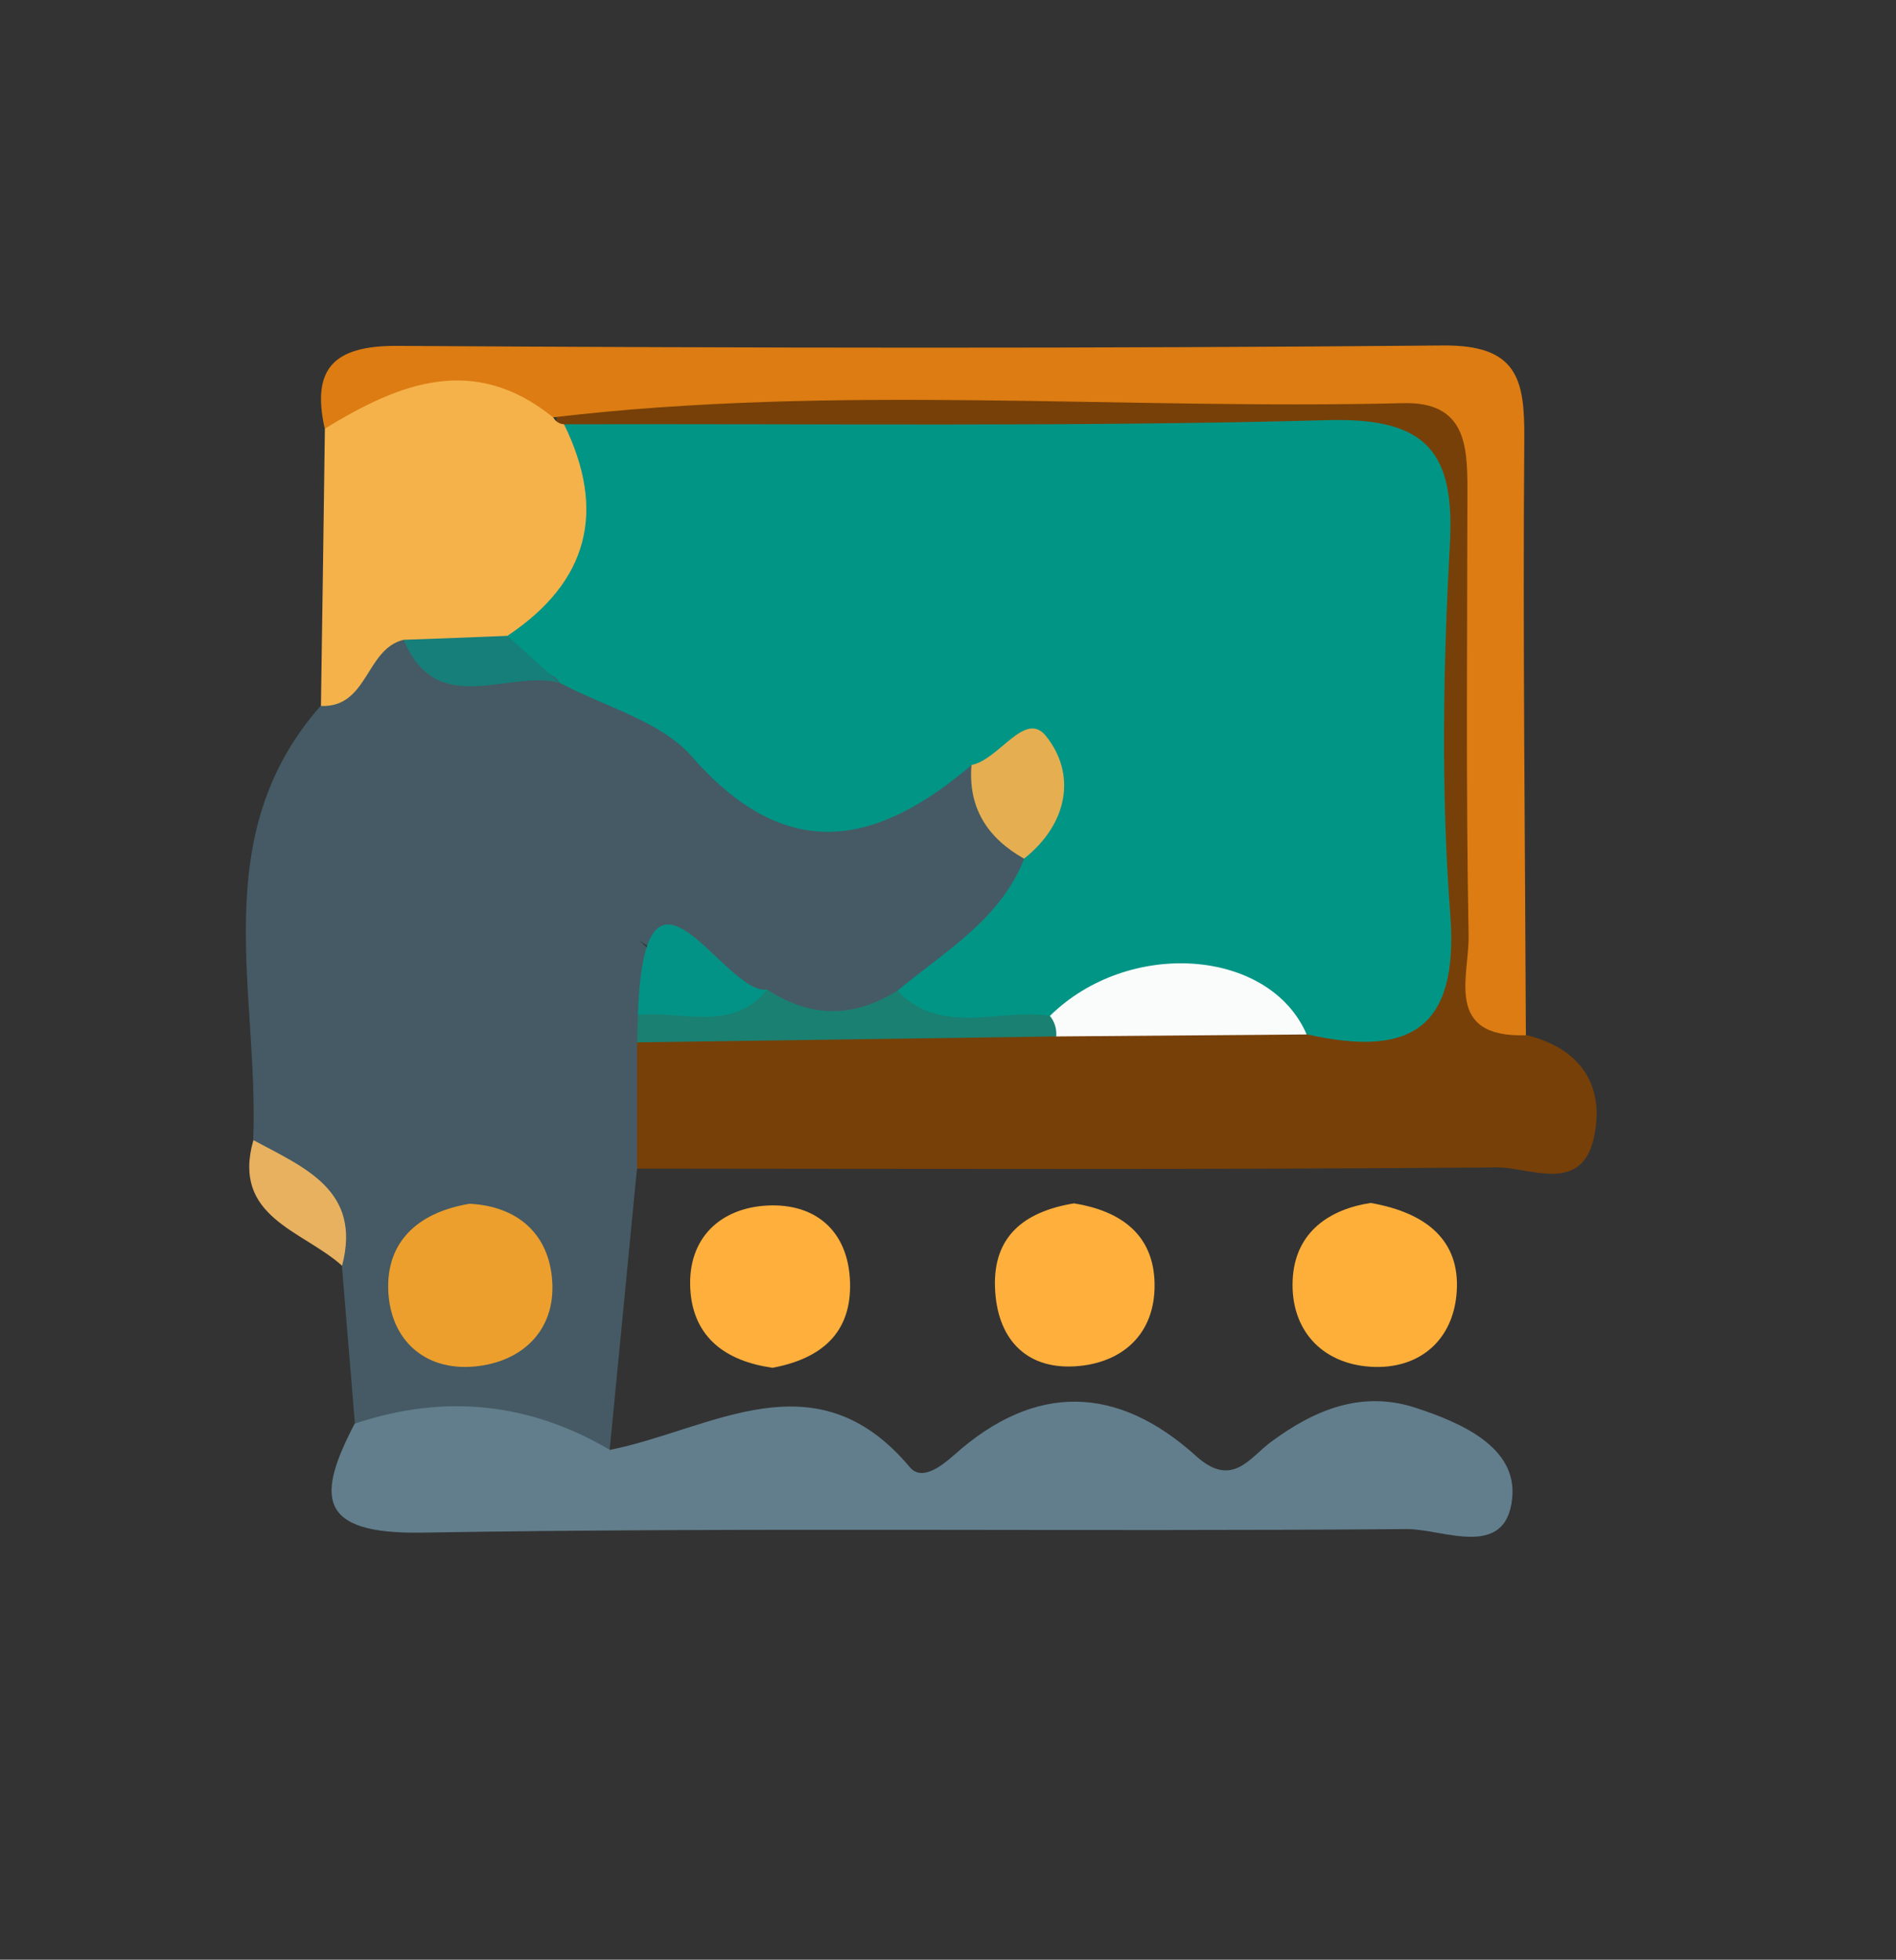 <?xml version="1.0" encoding="UTF-8"?>
<svg id="Layer_1" data-name="Layer 1" xmlns="http://www.w3.org/2000/svg" width="96" height="99.21" viewBox="0 0 96 99.21">
  <rect x="0" y="0" width="96" height="99.21" fill="#333333" stroke="none"/>
  <defs>
    <style>
      .cls-1 {
        fill: #fafcfc;
      }

      .cls-2 {
        fill: #455a64;
      }

      .cls-3 {
        fill: #039386;
      }

      .cls-4 {
        fill: #774008;
      }

      .cls-5 {
        fill: #019586;
      }

      .cls-6 {
        fill: #e5ae51;
      }

      .cls-7 {
        fill: #ec9f2c;
      }

      .cls-8 {
        fill: #1a8071;
      }

      .cls-9 {
        fill: #feaf3a;
      }

      .cls-10 {
        fill: #dc7c12;
      }

      .cls-11 {
        fill: #e7b160;
      }

      .cls-12 {
        fill: #627e8c;
      }

      .cls-13 {
        fill: #feaf3c;
      }

      .cls-14 {
        fill: #167f79;
      }

      .cls-15 {
        fill: #f5b24b;
      }
    </style>
  </defs>
  <path class="cls-2" d="M17.97,72.07l-.66-8c-.35-2.9-3.84-3.65-4.49-6.36,.31-7.45-2.42-15.36,3.42-21.98,1.82-.95,1.26-4.31,4.25-4.08,2.35,1.41,5.05,1.31,7.64,1.68,1.91,.4,3.92,.98,5.27,2.24,4.8,4.45,9.99,5.71,16,2.64,1.6,1.55,2.39,3.53,3.08,5.57-.58,3.9-3.65,5.73-6.57,7.7-2.45,1.29-4.92,1.35-7.41,.1-2.16-1.02-3.94-2.62-6.12-3.95,1.46,1.18,1.35,2.7,1.5,4.14,.06,.64,.06,1.27,.06,1.9-.03,2-.18,3.96-1.69,5.51l-1.38,14.22c-4.4,.45-8.69-.14-12.91-1.33Z"/>
  <path class="cls-4" d="M32.26,59.18v-6.41c6.73-2.36,13.86-.46,20.66-1.9,4.38-.13,8.77-.06,13.15-.06,3.14-.17,4.75-1.8,4.85-4.9,.19-5.8,.11-11.6,.05-17.4-.05-4.11-2.7-4.89-6.12-4.91-8.95-.04-17.9,.03-26.85-.04-3.03-.02-6.14,.33-9.01-1.13-.81-.49-1.01-1.16-.62-2.01,1.55-1.64,3.62-1.33,5.55-1.34,11.6-.05,23.21,.13,34.81-.09,5.06-.09,7.16,1.68,6.96,6.76-.26,6.67-.12,13.36-.03,20.04,.03,2.29-.66,4.82,1.61,6.61,2.83,.68,4.02,2.64,3.42,5.25-.65,2.8-3.24,1.44-4.89,1.45-14.51,.12-29.03,.07-43.54,.06Z"/>
  <path class="cls-12" d="M17.97,72.07c4.51-1.51,8.81-1.08,12.91,1.33,5.12-1.01,10.39-4.84,15.18,.87,.61,.73,1.59-.03,2.25-.61,4.11-3.68,8.28-3.54,12.26,.06,1.82,1.64,2.71,.07,3.78-.72,2.22-1.64,4.6-2.62,7.33-1.73,2.32,.76,5.13,1.99,4.89,4.55-.3,3.18-3.52,1.57-5.35,1.59-16.61,.14-33.23-.1-49.84,.18-5.35,.09-5.34-1.84-3.42-5.52Z"/>
  <path class="cls-10" d="M77.27,52.41c-4.18,.14-2.87-3.02-2.91-5.04-.14-7.51-.07-15.03-.06-22.54,0-2.27-.08-4.5-3.26-4.42-14.34,.35-28.72-.98-43.04,.72-3.87-.17-7.7,.59-11.56,.56-.67-3.02,.44-4.2,3.69-4.18,17.64,.11,35.28,.14,52.92-.02,3.79-.04,4.15,1.72,4.13,4.7-.08,10.07,.04,20.15,.08,30.22Z"/>
  <path class="cls-15" d="M16.45,21.7c3.75-2.3,7.54-3.83,11.57-.56,.12,.21,.3,.32,.54,.34,3.92,5.47,3.41,7.73-2.63,11.61-1.89,.23-3.76,.32-5.49-.7-1.94,.46-1.79,3.44-4.19,3.35,.07-4.68,.14-9.36,.2-14.04Z"/>
  <path class="cls-9" d="M69.4,60.9c2.93,.51,4.51,1.98,4.36,4.45-.14,2.46-1.87,4.01-4.39,3.84-2.49-.17-4.02-1.91-3.92-4.36,.1-2.52,1.96-3.63,3.95-3.93Z"/>
  <path class="cls-13" d="M54.38,60.92c2.3,.37,4.04,1.53,4.08,4.07,.04,2.53-1.62,4.03-4.02,4.18-2.57,.16-3.97-1.48-4.06-3.98-.1-2.58,1.45-3.85,4-4.27Z"/>
  <path class="cls-13" d="M39.09,69.24c-2.31-.33-4.01-1.51-4.14-4.01-.13-2.56,1.53-4.08,3.91-4.2,2.43-.12,4.1,1.29,4.18,3.88,.08,2.54-1.41,3.87-3.95,4.34Z"/>
  <path class="cls-11" d="M12.83,57.72c2.57,1.39,5.5,2.53,4.49,6.36-1.98-1.79-5.61-2.45-4.49-6.36Z"/>
  <path class="cls-5" d="M25.69,32.19c4.13-2.75,5.01-6.34,2.87-10.71,12.89-.04,25.78,.14,38.66-.21,5.06-.14,6.45,1.64,6.19,6.32-.34,6.22-.45,12.49,.02,18.69,.45,5.87-2.08,7.25-7.27,6.08-4.55-3.13-9.21-1.99-13.89-.33-2.2-.92-5.5,2.09-6.82-1.88,2.39-1.99,5.2-3.59,6.41-6.68-1.54-1.23,2.08-5.26-2.66-4.74-4.85,4.12-9.39,5.03-14.16-.42-1.58-1.81-4.44-2.53-6.71-3.75-.6-1.09-3.2-.02-2.63-2.37Z"/>
  <path class="cls-7" d="M23.78,60.94c2.37,.12,4.02,1.48,4.18,3.91,.17,2.5-1.52,4.11-3.94,4.33-2.54,.23-4.25-1.37-4.36-3.82-.11-2.42,1.41-3.97,4.12-4.42Z"/>
  <path class="cls-8" d="M45.44,50.16c2.25,2.34,5.14,.86,7.72,1.27,.32,.16,.47,.36,.46,.62-.01,.28-.06,.42-.14,.42-7.07,.1-14.14,.2-21.22,.3,.01-.46,.02-.93,.04-1.39,1.83-2.18,4.43-.52,6.55-1.28,2.19,1.44,4.38,1.44,6.59,.05Z"/>
  <path class="cls-6" d="M49.19,38.73c1.41-.28,2.71-2.79,3.77-1.47,1.55,1.93,1.12,4.45-1.11,6.21-1.86-1.05-2.84-2.58-2.66-4.74Z"/>
  <path class="cls-3" d="M38.85,50.1c-1.82,2.21-4.33,1.05-6.55,1.28,.32-9.66,4.34-.98,6.55-1.28Z"/>
  <path class="cls-14" d="M25.69,32.19c.88,.79,1.75,1.58,2.63,2.37-2.64-.66-6.2,1.87-7.88-2.17,1.75-.06,3.5-.13,5.25-.2Z"/>
  <path class="cls-1" d="M53.48,52.47c.03-.39-.08-.74-.32-1.04,3.99-3.93,11.12-3.42,13,.94-4.23,.03-8.45,.07-12.68,.1Z"/>
</svg>